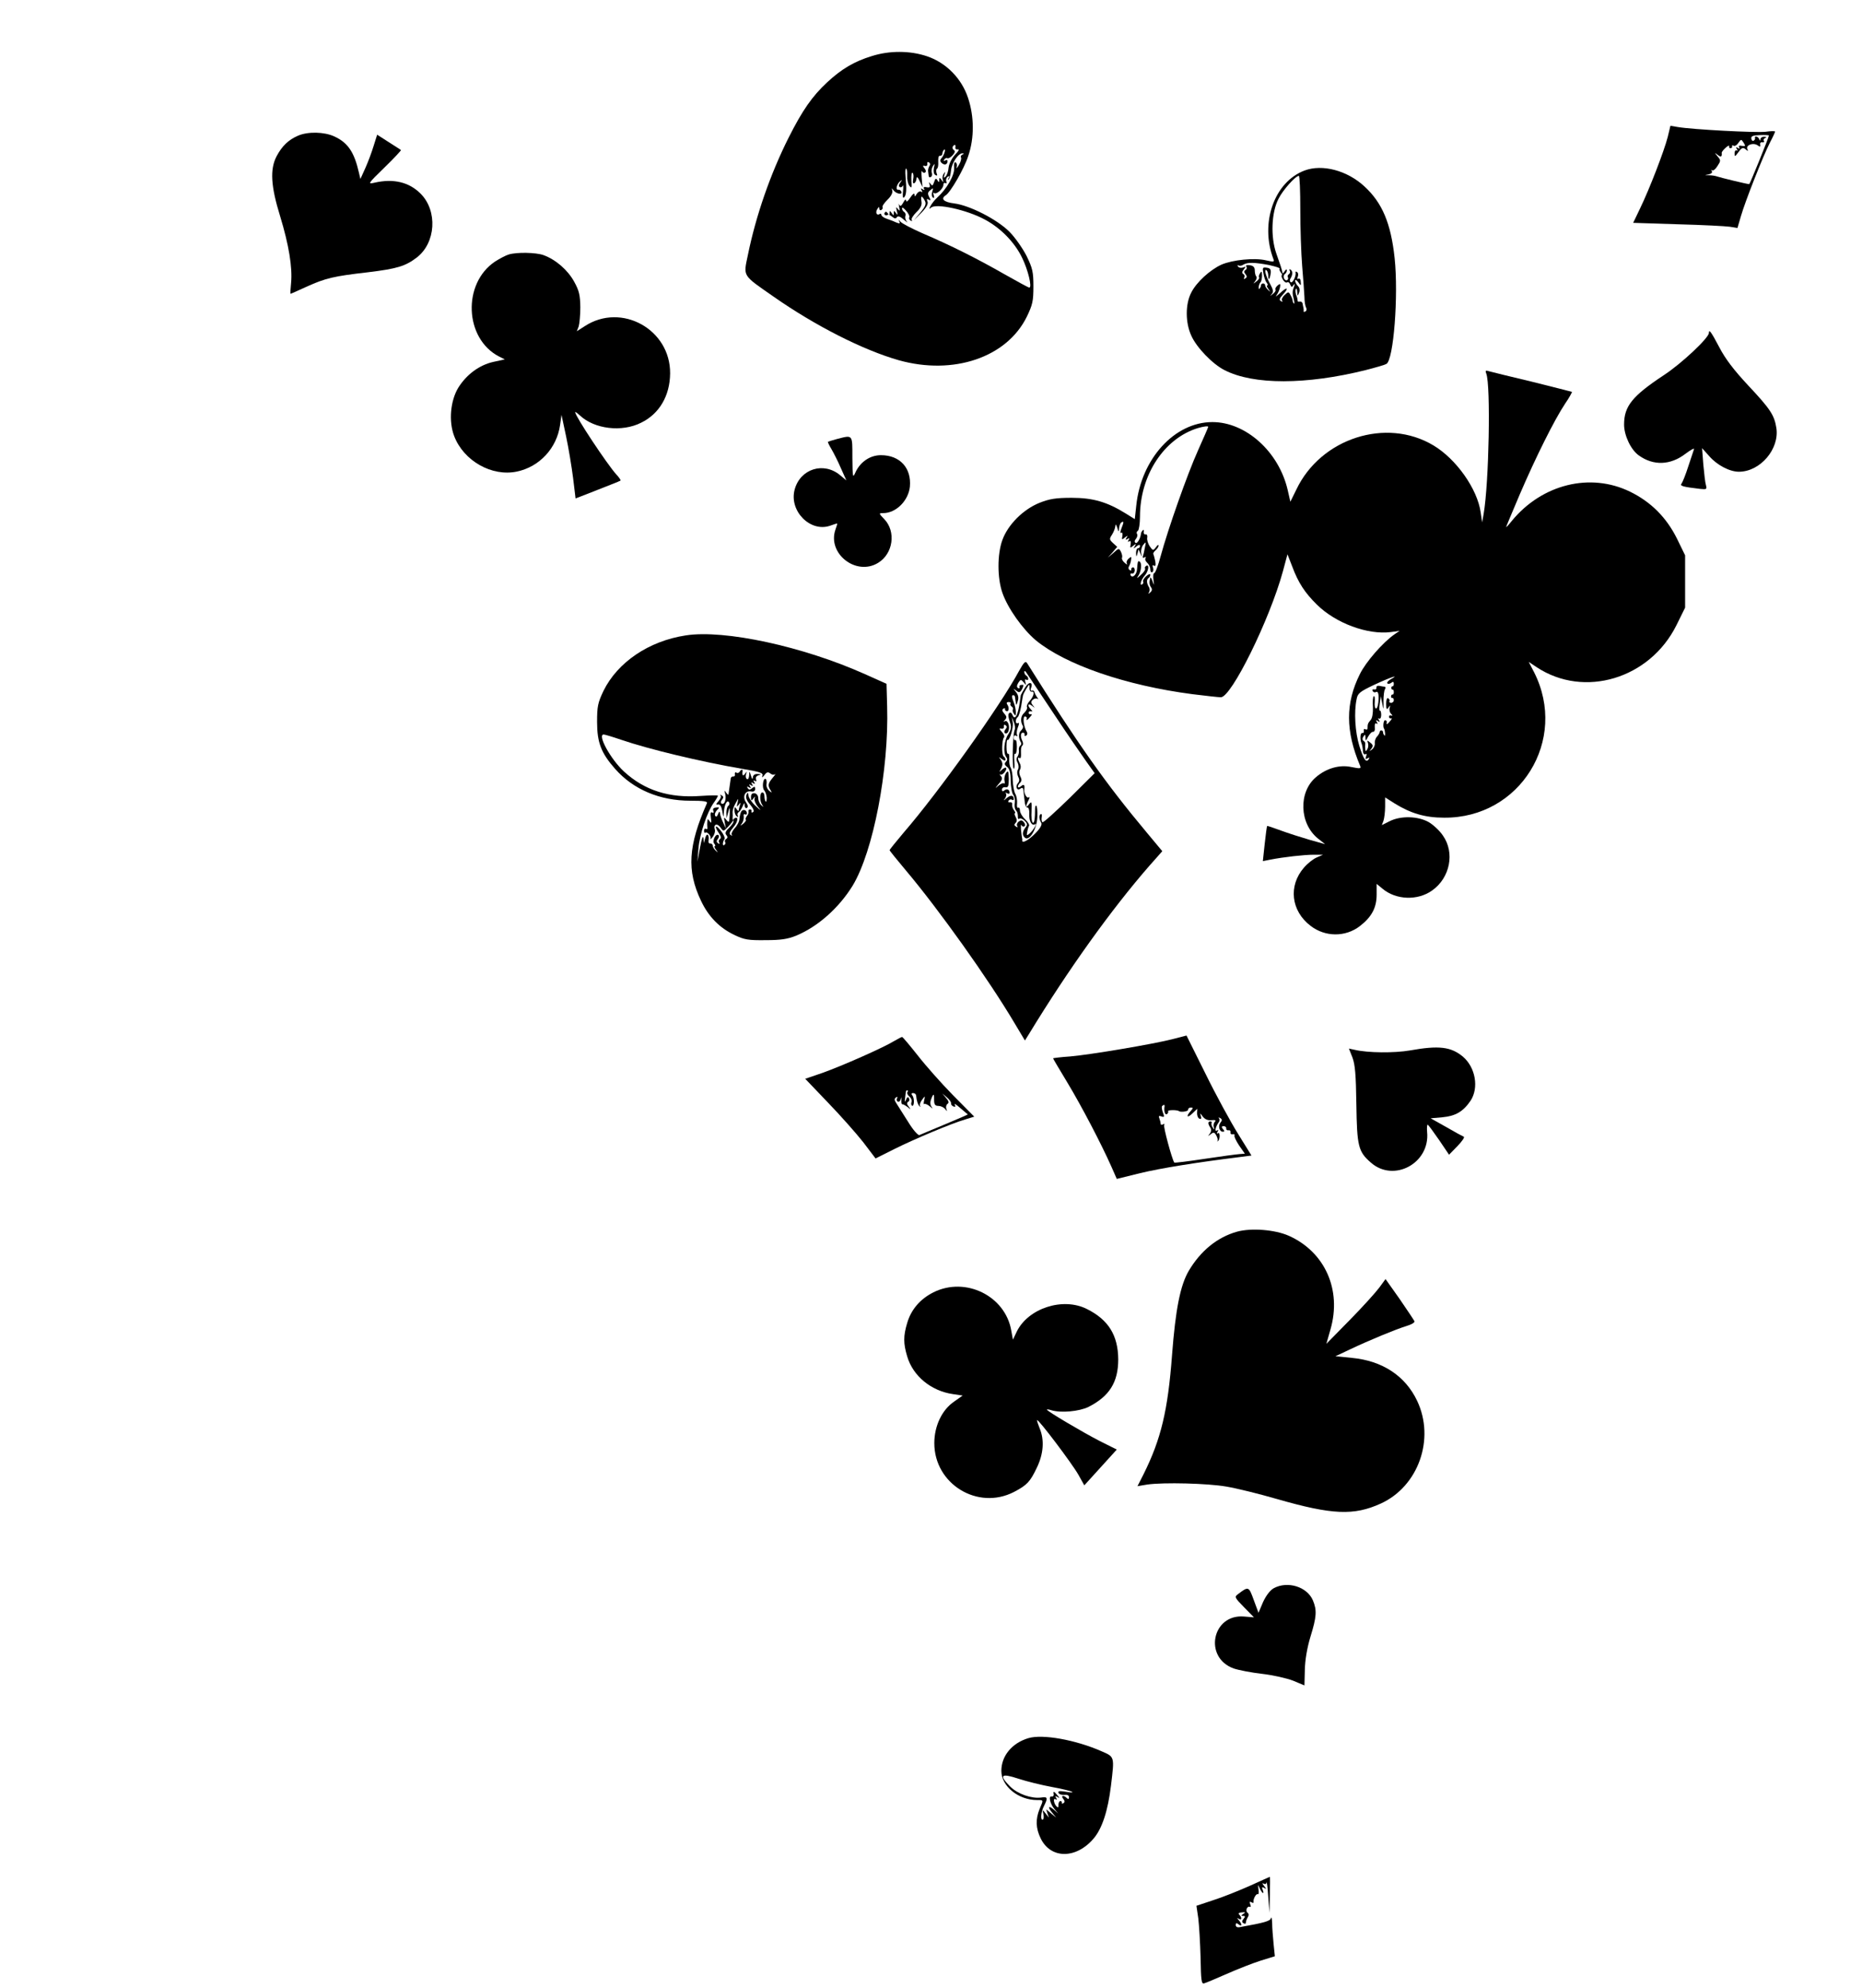 <?xml version="1.0" standalone="no"?>
<!DOCTYPE svg PUBLIC "-//W3C//DTD SVG 20010904//EN"
 "http://www.w3.org/TR/2001/REC-SVG-20010904/DTD/svg10.dtd">
<svg version="1.0" xmlns="http://www.w3.org/2000/svg"
 width="900pt" height="961pt" viewBox="0 0 900 961"
 preserveAspectRatio="xMidYMid meet">
<g transform="translate(0,961) scale(0.1,-0.1)"
fill="#000000" stroke="none">
<path d="M4214 9339 c-85 -26 -146 -62 -216 -127 -72 -67 -119 -134 -186 -267
-88 -175 -158 -376 -197 -567 -22 -106 -29 -95 123 -201 203 -142 434 -259
606 -308 264 -74 522 13 619 210 28 58 32 76 32 146 0 71 -4 88 -33 148 -19
37 -56 90 -83 117 -60 60 -193 128 -268 137 -49 6 -66 22 -40 39 23 14 89 128
109 190 30 88 29 191 -1 281 -31 94 -106 170 -198 201 -82 28 -183 28 -267 1z
m404 -441 c-2 -7 4 -12 12 -10 9 2 3 -9 -14 -26 -16 -18 -29 -44 -31 -62 -1
-17 -8 -37 -14 -43 -9 -9 -11 -7 -6 8 5 15 4 17 -3 6 -6 -8 -8 -21 -5 -30 4
-14 3 -14 -6 -1 -9 13 -11 13 -11 0 0 -12 -2 -13 -9 -1 -7 11 -10 9 -16 -9 -6
-18 -9 -20 -17 -9 -8 11 -9 10 -5 -3 4 -12 1 -16 -14 -13 -12 3 -17 0 -13 -7
5 -7 2 -8 -6 -3 -9 6 -11 4 -5 -5 5 -8 4 -11 -3 -6 -6 3 -15 -2 -21 -11 -8
-14 -10 -15 -11 -3 0 9 -9 2 -20 -15 -11 -17 -20 -24 -20 -15 -1 9 -6 6 -14
-9 -10 -18 -15 -20 -20 -10 -3 8 -3 3 0 -11 4 -20 3 -22 -6 -10 -9 12 -10 10
-5 -10 5 -19 4 -22 -4 -10 -10 13 -11 13 -11 0 0 -13 -1 -13 -10 0 -9 13 -10
13 -10 0 0 -12 -2 -12 -9 -1 -6 9 -11 10 -15 2 -6 -9 7 -16 17 -8 2 1 11 -4
20 -11 11 -9 17 -10 22 -2 5 8 16 4 34 -12 14 -12 21 -17 14 -9 -6 7 -9 19 -7
26 3 7 1 16 -5 20 -6 3 -11 12 -11 18 1 7 9 1 20 -12 11 -12 18 -27 15 -31 -3
-5 0 -12 6 -16 7 -4 9 -3 6 3 -4 5 7 22 23 38 20 19 27 34 24 51 -5 29 2 31
16 4 8 -15 4 -26 -21 -57 l-32 -38 37 37 c24 25 34 43 29 54 -5 12 -3 15 6 9
10 -6 11 -3 2 13 -8 16 -7 23 6 33 14 12 15 11 9 -8 -4 -12 -2 -24 3 -28 7 -4
8 1 4 12 -3 10 -2 15 2 10 11 -9 45 21 45 40 0 8 4 11 10 8 5 -3 7 0 4 8 -3 8
0 18 7 23 8 5 10 3 4 -7 -5 -8 -4 -11 0 -6 5 4 10 24 12 44 4 37 36 84 57 82
6 0 5 -3 -2 -6 -6 -2 -10 -9 -7 -14 3 -5 -1 -21 -10 -36 -9 -16 -14 -20 -11
-11 3 10 1 20 -5 23 -6 4 -9 -7 -7 -27 2 -35 -36 -102 -82 -143 -12 -11 -26
-29 -32 -40 -8 -15 -8 -17 2 -9 23 23 173 -10 260 -57 77 -41 144 -110 180
-184 29 -59 50 -145 35 -145 -4 0 -57 29 -119 64 -129 74 -262 141 -396 198
-52 23 -101 48 -108 57 -8 10 -11 11 -6 2 6 -11 3 -13 -12 -7 -10 5 -31 13
-46 18 -16 5 -28 14 -28 20 0 5 -4 7 -9 3 -14 -8 -21 9 -10 25 6 11 9 12 9 2
0 -7 5 -10 10 -7 6 4 8 10 6 14 -3 4 8 20 24 36 17 16 26 34 23 44 -4 13 -3
13 5 2 13 -18 45 -24 39 -8 -3 7 -9 11 -15 10 -14 -3 -9 25 8 40 12 10 12 9 2
-5 -8 -10 -9 -19 -3 -22 5 -3 12 0 14 6 3 7 4 -5 2 -26 -3 -26 -1 -36 5 -30
11 11 13 37 7 101 -2 23 -1 40 3 38 4 -3 6 -18 5 -35 -1 -16 3 -37 10 -47 11
-15 13 -12 10 24 -1 24 1 40 6 38 4 -3 6 -17 3 -31 -3 -16 -1 -23 6 -19 5 3
10 14 10 23 1 10 7 5 15 -13 l14 -30 -4 45 c-2 25 -1 39 2 32 2 -6 9 -9 14 -6
6 3 5 11 -2 20 -10 12 -10 15 2 12 8 -2 13 3 11 10 -1 8 2 11 8 7 7 -4 7 -12
2 -18 -4 -7 -7 -18 -6 -24 1 -7 2 -18 3 -24 0 -5 5 -8 11 -4 5 3 7 12 4 20 -3
7 -1 22 5 32 10 15 10 14 5 -8 -3 -17 -1 -30 7 -35 9 -5 11 -2 6 9 -3 9 -2 19
2 22 5 2 7 18 6 34 -1 18 2 29 8 28 6 -1 11 3 12 10 0 6 3 14 7 18 12 12 3
-22 -10 -38 -10 -11 -9 -17 1 -26 14 -11 27 -6 27 11 0 5 -5 6 -12 2 -7 -4 -8
-3 -4 5 4 6 11 9 15 6 5 -2 16 4 25 14 12 13 14 21 6 26 -5 3 -8 11 -5 16 9
13 15 11 13 -3z"/>
<path d="M8061 8948 c-17 -67 -88 -251 -133 -344 l-34 -71 216 -7 c118 -3 231
-9 252 -12 l36 -6 17 58 c20 70 106 288 140 355 14 26 25 51 25 53 0 3 -21 3
-47 -1 -47 -5 -353 11 -423 23 l-36 6 -13 -54z m489 7 c0 -9 -92 -235 -95
-235 -10 0 -142 32 -155 37 -8 3 -26 6 -40 6 -23 0 -23 0 -2 4 14 3 20 9 16
16 -4 7 -3 9 1 4 5 -4 17 5 26 20 17 26 17 28 1 47 -16 20 -16 20 1 7 15 -12
21 -9 19 10 -1 4 8 15 19 25 11 10 19 13 17 7 -2 -6 2 -10 7 -9 6 0 9 5 7 9
-1 5 2 6 7 3 5 -4 16 2 23 13 14 19 14 19 26 1 10 -16 9 -18 -9 -15 -12 3 -17
0 -13 -7 5 -7 2 -8 -6 -3 -9 6 -11 4 -5 -5 5 -8 4 -11 -1 -7 -5 3 -10 -3 -10
-14 0 -18 2 -17 19 6 16 22 22 24 35 13 10 -9 13 -9 9 -1 -13 21 28 37 51 19
9 -7 12 -5 10 5 -2 8 3 13 10 11 8 -1 11 2 8 7 -4 5 0 12 6 14 8 3 6 6 -4 6
-10 1 -18 -5 -19 -11 0 -10 -2 -10 -6 0 -5 13 -25 17 -20 5 1 -5 -2 -10 -7
-13 -5 -3 -10 2 -11 10 -2 12 8 16 41 17 24 1 44 0 44 -2z"/>
<path d="M1440 8954 c-46 -20 -77 -50 -103 -99 -33 -63 -28 -145 17 -290 42
-138 60 -247 53 -322 -3 -29 -4 -53 -3 -53 2 0 36 15 77 34 93 42 132 51 297
70 140 17 181 29 236 71 93 71 102 226 19 309 -56 56 -131 74 -223 53 -34 -8
-32 -5 48 73 46 45 82 83 80 85 -2 1 -28 19 -59 38 l-56 36 -17 -54 c-9 -30
-27 -78 -40 -107 l-24 -53 -7 30 c-23 101 -54 146 -120 176 -48 22 -127 24
-175 3z"/>
<path d="M6306 8786 c-147 -55 -217 -254 -151 -428 6 -14 2 -15 -37 -6 -55 13
-161 2 -214 -21 -55 -25 -121 -85 -146 -135 -29 -55 -29 -145 0 -208 25 -57
103 -138 161 -167 140 -72 395 -71 681 0 47 12 92 25 101 30 35 18 59 331 40
511 -18 169 -60 268 -146 347 -83 77 -203 109 -289 77z m-21 -188 c0 -90 4
-212 9 -273 5 -60 10 -128 11 -150 0 -22 4 -45 8 -52 4 -6 3 -15 -3 -18 -6 -4
-10 -3 -9 2 1 4 0 11 -1 16 -1 4 -3 13 -4 20 -1 6 -7 11 -14 9 -7 -1 -11 1
-10 5 0 5 -2 16 -6 25 -4 10 -6 23 -3 30 3 7 6 2 7 -12 1 -23 2 -23 9 -5 5 12
3 25 -6 33 -7 7 -13 19 -13 25 0 7 7 4 15 -7 13 -18 14 -18 12 2 0 11 -5 18
-11 15 -5 -4 -7 1 -3 10 3 9 2 19 -4 22 -5 4 -8 3 -7 -2 4 -16 -14 -53 -23
-47 -5 3 -6 11 -2 17 12 19 12 36 1 44 -6 3 -8 1 -4 -5 3 -6 2 -13 -4 -17 -6
-4 -8 -10 -5 -15 3 -5 1 -11 -4 -14 -5 -3 -11 1 -15 9 -3 8 -1 17 4 20 6 4 10
12 10 18 0 7 -4 6 -10 -3 -5 -8 -10 -13 -11 -10 -2 16 -11 41 -30 95 -28 80
-24 198 11 265 21 42 82 110 98 110 4 0 7 -73 7 -162z m-151 -269 c31 -7 54
-14 51 -17 -3 -3 0 -11 6 -19 6 -7 8 -13 5 -13 -4 0 -2 -9 4 -20 6 -11 15 -18
21 -15 5 4 12 -1 15 -10 6 -14 9 -14 16 -3 7 9 8 7 3 -7 -9 -23 -9 -31 -1 -64
3 -13 3 -21 0 -18 -3 3 -6 9 -6 14 0 4 -4 16 -10 26 -9 18 -11 18 -29 1 -10
-9 -16 -21 -12 -27 4 -6 1 -7 -6 -2 -9 5 -7 13 8 29 33 35 24 43 -11 10 -18
-16 -26 -21 -18 -11 8 11 15 28 17 39 3 17 1 19 -12 8 -8 -7 -13 -16 -10 -20
3 -4 -3 -14 -13 -21 -14 -11 -15 -11 -5 0 9 10 7 21 -6 45 -21 37 -33 78 -20
70 5 -3 9 -15 9 -26 0 -27 7 -20 12 11 2 18 -2 25 -19 27 -20 3 -22 1 -16 -29
3 -17 10 -38 16 -44 5 -7 6 -13 2 -13 -4 0 -1 -8 6 -17 11 -16 11 -16 -1 -5
-8 7 -15 17 -15 23 0 5 -4 9 -10 9 -5 0 -10 -4 -10 -9 0 -5 -3 -12 -7 -16 -3
-4 -5 0 -4 9 1 8 5 19 9 22 4 4 7 19 7 33 0 20 -3 22 -9 11 -6 -8 -8 -17 -5
-21 2 -4 -4 -13 -14 -20 -15 -12 -16 -12 -5 2 7 9 9 19 5 23 -4 4 -7 18 -7 29
0 15 -7 23 -24 25 -14 2 -21 0 -17 -6 4 -6 2 -14 -4 -17 -8 -5 -8 -11 0 -20 8
-10 8 -15 -1 -21 -7 -4 -9 -3 -5 4 3 6 2 14 -4 17 -8 5 -7 12 2 23 11 13 10
15 -4 9 -10 -3 -20 -1 -24 5 -4 6 -3 8 2 5 6 -3 16 -2 24 4 20 12 55 11 124
-2z"/>
<path d="M2459 8380 c-14 -4 -44 -20 -66 -34 -159 -106 -148 -373 19 -459 l28
-14 -55 -12 c-68 -15 -130 -61 -170 -125 -38 -63 -47 -162 -20 -233 46 -121
183 -198 304 -172 109 23 192 113 208 224 l7 50 22 -103 c12 -56 27 -147 34
-202 l12 -99 52 20 c99 39 161 63 165 66 3 2 -7 16 -21 31 -44 49 -198 281
-198 300 0 3 10 -4 23 -16 70 -66 203 -82 296 -35 88 43 139 130 140 238 2
213 -235 344 -412 229 l-39 -25 9 23 c4 13 8 55 8 93 -1 58 -5 79 -30 124 -31
56 -88 106 -148 128 -36 13 -129 15 -168 3z"/>
<path d="M8260 8001 c0 -24 -133 -149 -219 -205 -151 -100 -191 -149 -191
-238 0 -53 33 -122 71 -149 71 -51 153 -48 226 8 25 19 44 29 41 22 -3 -8 -15
-45 -28 -84 -12 -38 -27 -75 -32 -82 -10 -12 6 -16 90 -26 30 -3 33 -2 28 17
-4 12 -9 57 -13 101 l-6 79 34 -38 c38 -44 99 -76 144 -76 103 0 197 110 181
212 -10 62 -29 91 -136 205 -70 75 -111 129 -140 185 -39 74 -50 89 -50 69z"/>
<path d="M7184 7804 c22 -57 13 -530 -13 -679 l-7 -40 -7 48 c-16 114 -118
258 -228 324 -228 137 -545 35 -663 -213 l-29 -59 -13 57 c-43 185 -202 328
-364 328 -183 0 -345 -178 -368 -405 l-7 -64 -45 28 c-89 55 -157 75 -260 75
-76 0 -107 -5 -155 -24 -78 -31 -153 -105 -180 -180 -25 -68 -25 -183 0 -255
26 -75 98 -176 162 -230 144 -118 434 -218 756 -260 65 -8 127 -15 138 -15 51
0 236 375 300 609 l22 82 23 -59 c29 -78 61 -127 119 -184 91 -90 245 -147
357 -133 l43 6 -25 -17 c-56 -39 -138 -133 -167 -192 -70 -140 -70 -275 1
-443 6 -14 1 -15 -43 -6 -56 12 -120 -6 -170 -49 -86 -72 -81 -226 11 -298
l33 -26 -75 21 c-41 12 -104 32 -139 45 -35 13 -65 23 -66 22 -2 -2 -7 -40
-12 -86 l-9 -84 35 7 c66 13 166 24 211 24 l45 0 -30 -13 c-17 -7 -45 -29 -62
-49 -77 -88 -63 -210 32 -282 70 -54 168 -55 238 -1 57 44 81 89 81 152 l0 52
28 -23 c65 -55 170 -59 240 -9 87 61 111 183 52 266 -16 24 -48 53 -69 65 -52
29 -135 31 -188 4 l-38 -19 8 21 c4 12 8 43 8 68 l0 45 44 -28 c79 -49 148
-70 241 -70 367 -3 601 375 435 703 l-26 50 39 -26 c229 -151 546 -56 675 203
l42 85 0 127 0 126 -39 80 c-51 103 -126 178 -226 227 -193 95 -427 37 -573
-141 -15 -19 -27 -32 -27 -29 0 2 30 73 66 158 76 177 167 360 219 438 20 29
34 55 33 57 -2 1 -89 23 -193 49 -105 25 -199 48 -209 51 -15 5 -18 3 -12 -12z
m-1344 -257 c0 -2 -22 -53 -49 -113 -53 -118 -145 -380 -181 -512 -12 -45 -26
-82 -31 -82 -5 0 -6 -15 -4 -32 4 -29 4 -30 -4 -8 -5 14 -10 22 -11 18 -6 -21
-5 -34 3 -46 7 -9 6 -17 -3 -25 -10 -9 -11 -9 -6 1 4 6 4 18 -1 25 -11 18 -12
36 -2 43 5 3 9 10 9 16 0 6 -9 3 -20 -7 -11 -10 -17 -21 -15 -26 3 -4 1 -10
-4 -13 -15 -10 -6 22 12 42 18 20 24 57 7 47 -6 -4 -8 -10 -5 -14 2 -5 -8 -19
-23 -32 -15 -14 -20 -16 -12 -5 16 21 21 64 8 72 -8 5 -9 1 -12 -36 -1 -26
-21 -46 -31 -31 -3 7 -1 10 6 9 7 -2 13 5 14 15 0 9 -4 16 -10 15 -5 -2 -9 -7
-7 -11 1 -5 -2 -6 -8 -2 -6 3 -7 12 -3 18 4 7 9 20 10 31 3 16 1 17 -12 6 -8
-7 -12 -17 -8 -24 4 -6 -1 -5 -10 3 -10 8 -16 19 -14 25 3 6 0 19 -5 29 -9 18
-11 18 -36 -5 l-27 -23 23 26 22 26 -20 18 c-18 17 -19 20 -5 41 8 13 15 31
16 41 1 12 3 10 9 -7 7 -23 8 -23 9 -3 1 12 6 25 11 28 13 8 13 3 0 -30 -6
-16 -6 -24 0 -20 5 3 7 -4 5 -16 -4 -18 -2 -19 12 -7 14 11 16 11 8 -1 -6 -10
-4 -12 5 -6 9 6 11 4 5 -5 -5 -8 -4 -11 3 -6 7 4 9 -1 7 -15 -4 -18 -2 -19 12
-7 14 11 16 11 8 -2 -8 -13 -7 -13 8 -1 11 9 17 10 17 2 0 -6 -4 -11 -10 -11
-5 0 -9 -10 -9 -22 1 -21 2 -21 7 -3 l5 20 9 -20 c8 -19 8 -19 4 2 -2 12 2 30
10 40 13 16 14 15 8 -12 -3 -16 -7 -36 -10 -43 -2 -8 1 -10 8 -6 6 4 8 3 5 -3
-4 -6 0 -16 8 -23 8 -7 15 -21 15 -32 0 -10 4 -17 10 -13 5 3 6 13 3 22 -4 10
-2 14 5 9 7 -4 9 2 6 21 -3 14 -7 30 -9 34 -3 4 2 12 10 19 8 7 15 17 15 23 0
6 -6 3 -13 -8 -13 -17 -15 -17 -30 5 -8 12 -14 31 -12 41 2 10 -1 18 -8 16 -7
-1 -10 5 -9 13 2 8 0 11 -5 7 -4 -5 -8 -12 -8 -15 -2 -23 -18 -51 -26 -46 -6
4 -6 11 1 19 7 8 9 19 6 24 -4 5 -2 12 4 16 5 3 10 34 10 68 0 200 116 378
280 428 27 8 50 11 50 6z m882 -1220 c-12 -7 -20 -16 -16 -20 4 -4 12 -2 19 3
8 7 12 5 12 -5 0 -7 -3 -13 -6 -12 -3 1 -6 -2 -6 -8 0 -5 3 -9 6 -8 3 1 6 -4
6 -12 0 -8 -3 -13 -6 -12 -3 1 -7 -2 -7 -8 -1 -5 1 -9 5 -8 4 1 8 -4 8 -11 0
-7 -6 -13 -13 -13 -7 0 -11 4 -8 8 2 4 0 10 -6 14 -6 4 -10 -7 -10 -27 0 -26
3 -30 11 -18 9 13 10 13 6 -1 -3 -9 0 -22 6 -28 9 -9 9 -12 1 -9 -7 2 -11 -1
-10 -7 0 -5 5 -9 10 -7 5 2 4 -4 -4 -12 -14 -18 -21 -21 -17 -7 1 5 -2 9 -8
10 -8 1 -12 -32 -5 -41 5 -8 7 -39 2 -33 -4 4 -7 11 -7 16 0 11 -15 12 -16 2
0 -5 -6 -15 -13 -23 -8 -8 -12 -23 -11 -32 2 -9 -4 -23 -13 -30 -15 -11 -15
-11 -4 3 10 13 9 19 -5 30 -15 12 -16 12 -11 -2 3 -9 2 -22 -3 -30 -7 -12 -9
-12 -10 1 -1 8 -1 19 0 24 1 5 -2 12 -8 15 -6 4 -7 12 -1 21 8 12 10 11 10 -5
0 -18 2 -17 13 5 8 14 18 24 24 23 6 -1 10 9 8 22 -1 15 2 22 8 18 6 -4 7 -1
2 7 -6 9 -4 11 5 5 9 -6 11 -4 5 5 -5 8 -4 11 1 7 6 -3 10 5 10 18 0 13 -3 22
-6 20 -3 -2 -4 13 -1 33 l5 37 7 -35 c6 -33 7 -33 6 11 0 25 3 51 7 57 4 7 4
12 -1 13 -4 0 -16 2 -25 4 -10 2 -16 -2 -15 -8 1 -7 -4 -11 -11 -9 -8 1 -11
-2 -7 -8 3 -6 10 -8 15 -5 12 7 16 -12 12 -51 -5 -41 -21 -36 -17 6 1 16 -1
28 -5 25 -4 -2 -6 -26 -4 -52 1 -30 -3 -54 -11 -63 -13 -15 -15 -19 -15 -41 0
-5 -5 -7 -10 -4 -6 4 -9 1 -8 -7 2 -7 -2 -12 -8 -11 -9 2 -11 -28 -4 -47 4 -9
7 -25 8 -43 1 -10 6 -15 12 -12 6 4 7 -1 3 -11 -5 -13 -3 -15 7 -9 9 5 11 4 6
-4 -13 -20 -25 -2 -46 65 -20 66 -26 162 -13 224 5 29 15 37 87 71 77 36 126
52 78 26z"/>
<path d="M4045 7488 c-22 -6 -41 -12 -43 -13 -2 -1 6 -18 17 -36 11 -19 32
-60 46 -93 l26 -58 -30 25 c-80 67 -193 31 -220 -69 -28 -103 75 -208 171
-175 17 6 32 11 34 11 2 0 -2 -14 -8 -30 -40 -116 101 -226 207 -160 72 44 87
151 29 211 -27 28 -27 29 -5 29 62 0 122 60 129 128 8 90 -48 152 -140 152
-53 0 -101 -33 -124 -85 -12 -27 -13 -22 -14 73 0 114 3 110 -75 90z"/>
<path d="M3315 6539 c-179 -27 -330 -130 -398 -268 -28 -59 -31 -76 -31 -151
0 -99 20 -150 87 -226 88 -100 216 -154 364 -154 64 0 84 -3 80 -12 -91 -206
-98 -325 -29 -471 36 -77 90 -132 162 -166 48 -23 67 -26 150 -25 74 0 107 5
149 22 105 44 206 134 272 241 100 165 176 561 167 866 l-3 110 -105 47 c-299
134 -679 216 -865 187z m-314 -504 c134 -46 384 -106 587 -141 85 -14 102 -20
97 -33 -3 -11 -1 -10 10 3 11 15 17 16 28 8 8 -7 18 -8 23 -4 5 4 0 -4 -12
-18 -22 -27 -24 -37 -9 -60 7 -13 6 -13 -7 -2 -9 7 -15 22 -13 32 2 11 0 22
-4 25 -13 7 -19 -43 -7 -55 5 -5 11 -22 12 -35 0 -14 -2 -23 -5 -19 -3 3 -6
14 -6 25 0 10 -4 19 -10 19 -13 0 -14 -41 -1 -60 8 -13 8 -13 -4 -2 -8 7 -15
22 -15 34 0 12 -7 22 -17 24 -13 1 -18 -4 -18 -19 0 -18 2 -19 11 -7 9 13 10
13 6 0 -2 -8 5 -26 17 -40 17 -20 15 -20 -11 4 -18 16 -33 38 -35 50 -3 18 -4
19 -10 4 -5 -12 1 -28 18 -47 15 -18 21 -32 14 -36 -6 -4 -9 -2 -8 3 2 6 -1
10 -7 10 -5 0 -9 -5 -7 -10 1 -6 -2 -16 -8 -22 -5 -7 -8 -15 -5 -18 3 -3 -3
-11 -12 -19 -16 -12 -17 -12 -7 1 6 8 10 23 9 33 -2 9 1 15 6 11 5 -3 9 -1 9
5 0 16 -18 22 -27 9 -4 -7 -8 -23 -9 -36 0 -12 -11 -33 -23 -45 -11 -13 -18
-27 -14 -32 5 -4 2 -5 -5 -1 -9 6 -6 15 13 38 23 27 26 56 4 42 -5 -3 -7 -9
-4 -13 2 -5 -7 -18 -20 -31 -18 -17 -22 -27 -14 -36 7 -8 7 -14 -1 -19 -6 -3
-8 -10 -5 -15 3 -5 1 -11 -4 -14 -10 -7 -9 13 1 29 3 6 -5 24 -18 40 -26 33
-33 23 -9 -12 10 -14 12 -24 5 -28 -6 -4 -7 -11 -4 -17 4 -7 2 -8 -5 -4 -8 6
-9 12 -2 20 6 7 8 16 4 19 -12 12 -32 -27 -21 -40 6 -7 7 -13 3 -13 -4 0 -1
-8 6 -17 11 -16 11 -16 -1 -5 -8 7 -15 18 -15 25 -1 7 -6 11 -12 10 -6 -1 -10
5 -8 15 4 29 -9 39 -16 12 l-7 -25 -2 25 c-2 14 -9 -6 -16 -45 l-13 -70 5 64
c6 69 41 175 74 221 11 15 20 31 20 34 0 3 -38 2 -84 -1 -152 -11 -271 27
-370 118 -65 60 -130 179 -98 179 5 0 42 -11 83 -25z"/>
<path d="M3575 5880 c-4 -6 -11 -8 -16 -4 -5 3 -8 0 -7 -8 2 -7 -2 -12 -8 -11
-6 1 -11 -3 -12 -10 -4 -29 -10 -72 -11 -77 -1 -3 -6 2 -12 10 -8 12 -9 11 -4
-6 7 -26 -3 -56 -17 -48 -5 3 -5 11 2 19 8 10 8 15 -2 21 -7 4 -10 3 -5 -1 4
-5 -1 -17 -10 -27 -13 -15 -14 -19 -3 -16 10 2 17 -9 21 -32 6 -34 6 -34 8 -5
2 36 16 62 25 47 3 -6 2 -13 -4 -17 -5 -3 -9 -18 -9 -33 l1 -27 8 30 c7 27 8
26 7 -13 -2 -38 -3 -40 -16 -25 -12 16 -13 15 -8 -12 l6 -30 -14 30 c-8 17
-15 37 -15 45 -1 10 -4 9 -9 -4 -5 -13 -10 -16 -14 -9 -4 6 0 18 8 27 14 13
13 15 -4 13 -12 -1 -17 -6 -13 -16 3 -9 1 -12 -5 -8 -8 5 -10 -4 -7 -25 4 -25
2 -29 -5 -18 -10 13 -11 13 -12 0 -1 -8 -1 -21 0 -29 2 -7 -2 -11 -7 -7 -5 3
-9 -1 -9 -9 0 -8 3 -13 5 -10 9 9 32 -17 26 -29 -3 -6 2 -2 10 8 9 11 14 28
11 37 -8 26 12 32 28 9 14 -20 14 -19 38 6 13 14 23 27 22 30 -2 2 -2 7 -2 12
1 4 1 15 0 24 -1 9 5 30 14 45 15 27 15 27 10 3 -5 -20 -4 -22 5 -10 10 13 11
12 6 -3 -3 -10 -6 -22 -6 -25 0 -4 -5 0 -10 8 -8 12 -10 11 -10 -7 0 -12 5
-25 12 -29 6 -4 8 -3 4 4 -3 6 -1 14 5 17 6 4 14 17 19 29 7 17 9 18 9 3 1
-10 6 -15 11 -12 7 4 5 14 -4 27 -19 27 -5 58 24 53 13 -3 20 2 20 12 0 12 -3
13 -14 4 -11 -9 -16 -9 -22 0 -5 8 -3 9 6 4 9 -6 11 -4 5 5 -6 9 -4 11 5 5 9
-6 11 -4 5 5 -6 9 -4 11 5 5 9 -6 11 -4 5 5 -5 9 -4 11 3 6 8 -4 10 -2 6 8 -3
8 2 16 13 19 14 4 14 5 -4 6 -15 1 -23 -5 -24 -16 -1 -12 -4 -10 -9 7 -8 25
-8 25 -9 2 -1 -13 -5 -21 -11 -17 -5 3 -7 13 -4 23 5 14 4 15 -5 2 -10 -13
-15 -8 -12 13 2 10 -7 9 -14 -3z"/>
<path d="M4926 6368 c-92 -171 -390 -588 -558 -782 -37 -44 -68 -82 -68 -85 0
-3 35 -46 77 -96 161 -191 400 -526 528 -742 l49 -82 20 32 c190 312 398 602
582 813 l62 70 -75 90 c-200 239 -329 422 -578 818 -8 13 -15 7 -39 -36z m167
-207 c64 -97 136 -201 158 -232 l40 -56 -122 -121 c-68 -66 -126 -119 -130
-116 -4 2 -6 13 -4 24 2 12 0 18 -5 15 -9 -6 -8 -24 3 -42 5 -8 -5 -27 -28
-50 -32 -33 -66 -52 -64 -35 1 4 0 9 -1 12 -1 3 -3 21 -5 40 -1 19 -1 29 2 22
3 -6 9 -9 14 -6 6 3 5 11 -2 20 -9 11 -15 11 -25 3 -8 -6 -11 -16 -7 -22 4 -6
1 -7 -6 -2 -9 5 -10 10 -2 18 7 7 7 16 0 29 -5 10 -7 18 -3 18 3 0 1 6 -5 14
-6 8 -10 20 -9 27 2 8 -3 13 -10 11 -8 -1 -11 2 -7 8 3 6 11 8 16 5 5 -4 9 -2
9 3 0 19 -14 21 -34 5 -15 -14 -18 -14 -8 -2 6 9 8 20 4 24 -4 5 -1 5 6 1 6
-4 12 -3 12 2 0 16 -13 22 -25 12 -8 -7 -12 -5 -12 4 0 8 8 13 17 11 13 -2 16
5 16 41 -1 37 -3 42 -13 28 -6 -8 -10 -25 -8 -36 3 -11 2 -18 -2 -14 -4 3 -16
-2 -27 -11 -18 -16 -18 -15 1 8 18 20 20 28 10 39 -6 7 -7 10 -2 7 6 -3 16 3
23 14 14 21 3 26 -17 7 -11 -11 -12 -10 -5 2 12 21 12 33 0 50 -10 13 -9 13 7
1 10 -8 17 -9 17 -3 0 6 -4 13 -9 16 -10 7 -9 82 2 92 4 4 -1 16 -10 26 -14
15 -14 19 -3 16 8 -2 14 3 12 10 -1 8 2 11 8 7 8 -5 8 -11 0 -20 -7 -8 -7 -16
-2 -19 6 -3 13 1 16 10 9 23 -3 56 -17 48 -8 -5 -8 -3 0 6 10 11 10 17 -3 31
-10 12 -12 19 -4 24 6 3 9 3 8 -2 -2 -4 2 -9 7 -10 12 -4 14 18 3 33 -4 6 -2
11 7 11 8 0 12 -4 9 -8 -2 -4 0 -10 6 -14 6 -4 8 -10 6 -14 -3 -4 -1 -13 5
-21 7 -12 9 -10 9 7 0 12 -4 32 -9 45 -12 31 -12 38 -3 38 4 0 8 -4 8 -10 1
-5 3 -18 4 -27 1 -13 4 -11 9 7 6 17 3 31 -8 45 -15 18 -15 19 1 7 14 -11 18
-10 28 7 6 12 8 21 5 21 -15 0 -20 -3 -17 -12 1 -5 -2 -7 -8 -3 -6 4 -6 12 2
25 11 17 13 17 26 2 13 -16 13 -16 8 1 -3 11 -2 16 4 12 6 -3 10 -2 10 4 0 5
-4 13 -10 16 -5 3 -10 12 -9 18 0 7 6 4 12 -7 7 -10 65 -98 130 -195z"/>
<path d="M4955 6287 c-11 -17 -20 -34 -21 -37 0 -3 -4 -26 -8 -53 -9 -50 -22
-68 -32 -43 -3 9 -10 14 -14 11 -9 -6 -8 -17 4 -53 5 -16 2 -31 -10 -50 -21
-30 -26 -90 -11 -110 7 -9 7 -16 -1 -24 -8 -8 -7 -15 5 -24 12 -8 18 -28 18
-67 1 -30 6 -62 13 -69 6 -8 9 -25 7 -38 -2 -13 -1 -28 4 -34 9 -11 11 -17 11
-38 0 -6 3 -8 7 -5 3 4 15 0 25 -9 14 -14 15 -20 6 -32 -17 -20 -18 -39 -4
-51 22 -18 58 43 60 101 1 27 -1 51 -5 54 -3 2 -6 -4 -6 -14 0 -50 -4 -73 -11
-68 -5 3 -8 28 -6 56 2 45 0 49 -12 33 -16 -22 -18 -10 -3 19 7 13 7 18 1 14
-10 -6 -24 22 -21 40 3 21 -2 26 -16 14 -17 -14 -21 0 -4 17 8 8 8 17 1 30 -6
11 -7 25 -2 33 5 8 5 21 -1 31 -11 22 -12 32 0 25 5 -3 7 8 6 24 -1 17 1 33 6
36 5 3 5 13 1 22 -11 22 -9 42 3 41 6 -1 9 -5 7 -11 -1 -5 2 -7 8 -3 6 3 7 12
3 18 -16 25 -21 77 -8 74 6 -1 9 -5 8 -9 -5 -13 4 -9 17 8 8 8 9 14 3 12 -6
-2 -11 2 -11 7 0 6 5 9 12 7 7 -2 7 1 -1 9 -19 20 -15 33 5 18 15 -12 16 -12
4 2 -10 13 -10 18 1 28 8 6 18 7 23 3 4 -4 3 0 -3 8 -6 8 -12 20 -13 25 -1 6
-7 9 -12 7 -6 -2 -8 3 -5 11 12 32 -10 35 -28 4z m21 -4 c0 -10 4 -17 11 -16
16 3 10 -23 -11 -46 -10 -11 -15 -24 -12 -29 3 -5 -3 -17 -13 -27 -18 -15 -20
-42 -7 -64 3 -5 -1 -14 -8 -21 -14 -11 -14 -39 -1 -59 3 -5 1 -12 -4 -15 -5
-4 -8 -14 -6 -24 1 -9 -2 -22 -7 -29 -6 -7 -6 -19 1 -30 5 -11 6 -25 1 -33 -5
-8 -4 -22 1 -33 7 -13 7 -23 -1 -32 -15 -18 -3 -40 13 -26 9 6 13 3 14 -12 1
-12 4 -35 6 -52 1 -16 8 -29 13 -28 6 1 10 -12 9 -30 -2 -35 12 -60 27 -51 15
9 -8 -30 -26 -45 -13 -11 -15 -10 -11 8 2 12 6 25 9 30 3 4 -6 19 -19 31 -14
13 -25 32 -25 42 0 11 -4 17 -9 14 -4 -3 -7 7 -5 21 1 15 -2 36 -9 47 -6 12
-11 41 -12 66 0 25 -5 52 -10 60 -5 8 -8 27 -7 43 1 16 -1 26 -5 24 -5 -3 -8
12 -8 33 0 21 2 36 4 34 10 -9 31 60 26 85 l-5 26 10 -24 c6 -14 8 -32 4 -40
-9 -22 -13 -181 -4 -186 4 -2 5 14 3 36 -2 23 -1 39 4 36 4 -3 8 12 8 33 0 21
-3 36 -7 33 -5 -2 -8 3 -8 12 0 10 5 13 12 9 6 -4 8 -3 4 4 -3 6 -2 22 4 37 7
17 7 24 0 20 -6 -3 -10 1 -10 9 0 8 4 17 9 20 5 3 12 27 17 53 4 27 8 50 9 53
2 9 26 50 29 50 2 0 3 -8 2 -17z"/>
<path d="M5665 4587 c-95 -24 -391 -74 -492 -83 -46 -3 -83 -8 -83 -9 0 -2 31
-54 69 -117 67 -111 163 -294 214 -409 l25 -57 113 28 c100 24 274 52 476 77
l62 8 -65 105 c-36 58 -107 188 -157 290 l-92 185 -70 -18z m-36 -324 c-4 -23
2 -43 11 -38 6 4 8 10 6 14 -4 7 44 7 52 1 8 -7 47 -2 45 7 -1 5 5 10 13 10
12 0 12 -3 -1 -17 -24 -27 -17 -36 9 -11 l23 22 -1 -22 c0 -12 5 -24 12 -26 8
-3 10 1 6 14 -5 15 -3 14 9 -3 11 -14 25 -20 43 -18 18 2 23 -1 16 -8 -6 -6
-8 -18 -5 -27 4 -13 3 -14 -5 -1 -6 8 -8 18 -6 22 3 4 0 8 -5 8 -13 0 -14 -10
-1 -30 6 -9 5 -20 -3 -30 -10 -13 -10 -13 5 -2 14 11 18 10 27 -6 6 -11 8 -22
6 -26 -3 -3 -2 -4 2 -1 11 8 11 45 0 38 -6 -4 -7 -1 -2 7 5 9 4 11 -3 6 -13
-8 -6 20 9 40 5 6 5 15 1 19 -4 5 -1 5 6 1 10 -6 10 -11 1 -22 -13 -16 -5 -44
12 -44 8 0 9 4 0 13 -8 10 -7 14 4 14 7 0 13 -5 12 -11 -1 -6 4 -10 11 -9 6 2
11 -3 10 -10 -2 -6 3 -11 10 -9 8 1 11 -1 9 -5 -3 -5 7 -26 22 -49 l28 -40
-26 -2 c-14 -1 -90 -11 -169 -23 -79 -12 -144 -20 -146 -18 -11 15 -54 174
-49 182 3 6 1 7 -5 3 -7 -4 -12 -3 -12 3 0 5 -3 17 -6 25 -5 12 -2 15 10 10
14 -5 15 -2 7 19 -5 14 -7 28 -4 31 8 8 13 8 12 -1z"/>
<path d="M4321 4578 c-48 -30 -251 -120 -347 -154 l-82 -28 109 -114 c61 -63
137 -149 171 -192 l60 -79 90 45 c98 49 279 125 345 144 l42 13 -103 104 c-56
57 -133 144 -171 193 -39 49 -72 89 -75 88 -3 0 -20 -9 -39 -20z m65 -247 c-3
-5 1 -14 10 -21 8 -7 13 -19 10 -26 -3 -7 -2 -15 2 -18 11 -7 13 36 2 49 -6 8
-5 12 3 12 8 0 14 -5 15 -11 2 -26 9 -46 17 -53 4 -4 6 -3 2 2 -3 6 2 19 10
30 15 20 15 19 10 -3 -3 -13 -3 -21 0 -18 4 3 16 -2 27 -11 13 -12 17 -12 9
-3 -7 9 -8 23 -2 38 11 29 15 28 14 -5 0 -21 5 -28 20 -28 11 0 26 -6 33 -15
11 -13 11 -13 6 1 -3 10 0 20 6 24 8 5 6 13 -7 28 l-18 22 22 -19 c12 -10 21
-23 20 -28 -1 -6 4 -13 12 -16 9 -3 11 0 6 9 -5 8 7 1 26 -16 19 -16 35 -30
37 -31 1 -1 -48 -22 -110 -48 -62 -26 -118 -49 -124 -52 -6 -3 -31 25 -54 63
-24 37 -49 78 -57 90 -11 16 -11 23 -2 29 7 4 9 3 5 -4 -3 -6 -2 -13 3 -16 5
-4 12 2 15 11 3 13 4 11 3 -4 -1 -12 1 -21 4 -20 3 1 14 -5 25 -13 17 -14 18
-14 6 2 -9 11 -10 18 -2 23 6 3 7 11 3 18 -4 7 -9 4 -14 -9 -6 -14 -7 -11 -4
11 4 36 4 35 11 35 3 0 3 -4 0 -9z"/>
<path d="M6815 4533 c-76 -13 -203 -12 -267 3 l-28 6 17 -43 c13 -35 17 -83
19 -226 3 -203 9 -229 70 -282 111 -98 287 -3 272 148 -2 21 0 37 3 35 4 -2
28 -35 55 -74 l48 -71 41 42 c22 23 36 43 30 45 -5 2 -44 23 -85 47 l-75 42
57 5 c63 6 100 27 136 80 41 62 24 161 -37 213 -58 48 -116 55 -256 30z"/>
<path d="M5979 3657 c-96 -27 -176 -93 -233 -189 -41 -70 -64 -185 -81 -408
-20 -267 -53 -405 -137 -574 l-30 -59 48 8 c79 11 290 6 382 -10 48 -8 158
-35 244 -60 268 -77 372 -81 502 -22 182 83 263 312 176 496 -57 121 -168 194
-315 208 l-80 8 70 33 c95 45 221 97 273 113 24 7 41 17 39 23 -3 6 -35 54
-72 108 l-68 96 -30 -41 c-17 -23 -81 -94 -143 -157 l-113 -115 20 70 c55 191
-27 374 -201 452 -67 30 -182 39 -251 20z"/>
<path d="M4512 3364 c-64 -32 -108 -83 -127 -148 -19 -63 -19 -99 0 -162 28
-95 116 -167 221 -182 l47 -7 -41 -29 c-59 -40 -96 -118 -96 -201 0 -198 210
-326 385 -236 63 33 78 49 110 116 33 68 38 135 14 192 -8 20 -14 38 -12 39 6
6 169 -210 199 -263 l29 -52 79 87 78 86 -82 41 c-82 42 -256 145 -256 152 0
2 10 1 22 -3 46 -14 134 -6 179 16 101 51 144 119 144 230 -1 116 -47 191
-151 243 -116 59 -285 4 -340 -110 l-18 -38 -8 44 c-29 168 -221 262 -376 185z"/>
<path d="M6157 1934 c-18 -10 -37 -35 -52 -67 l-22 -52 -23 62 c-24 66 -25 67
-75 29 -19 -14 -19 -16 28 -64 l48 -49 -48 4 c-154 13 -197 -198 -50 -251 23
-8 85 -20 137 -26 52 -6 119 -21 150 -33 l55 -23 2 76 c1 47 11 106 27 159 30
97 32 128 12 176 -28 66 -122 95 -189 59z"/>
<path d="M4970 1209 c-79 -24 -130 -86 -130 -158 0 -74 82 -141 173 -141 32 0
31 2 12 -43 -20 -49 -19 -93 5 -142 48 -100 171 -101 256 -1 41 48 69 133 84
256 17 142 18 138 -46 166 -125 55 -285 84 -354 63z m115 -236 c50 -9 94 -20
98 -24 5 -3 -9 -3 -31 1 -30 5 -39 4 -36 -5 3 -7 15 -11 28 -10 14 2 23 -2 23
-11 0 -10 -4 -11 -11 -4 -15 15 -30 12 -17 -4 8 -10 9 -16 1 -21 -6 -4 -9 -3
-8 2 2 4 -1 8 -7 8 -5 0 -9 -8 -9 -18 1 -13 -2 -15 -9 -8 -14 14 -18 43 -5 35
7 -5 8 -2 3 6 -6 9 -4 11 6 5 12 -8 12 -6 0 8 -16 20 -22 22 -18 5 1 -7 -3
-12 -10 -11 -16 4 -8 -35 14 -61 l18 -21 -22 19 c-27 23 -30 11 -5 -18 l17
-21 -24 20 -24 20 6 -20 7 -20 -16 20 c-16 20 -16 20 -11 -2 3 -13 2 -25 -2
-27 -13 -8 -10 37 5 65 20 40 18 46 -14 41 -46 -6 -113 17 -149 53 -56 56 -45
66 40 38 39 -13 113 -31 162 -40z"/>
<path d="M6040 495 c-52 -23 -131 -55 -176 -69 l-81 -27 9 -61 c4 -33 9 -118
11 -189 2 -110 4 -129 17 -125 8 2 58 23 110 46 52 23 126 52 164 64 l68 21
-6 59 c-3 32 -7 77 -7 100 -1 23 -3 34 -6 25 -3 -14 -32 -22 -149 -43 -13 -3
-21 1 -21 10 0 10 4 11 14 3 17 -14 17 2 1 20 -10 11 -10 13 0 7 14 -9 16 6 2
20 -6 6 -2 10 12 11 18 2 20 0 8 -7 -12 -8 -12 -10 -1 -10 10 0 11 -3 2 -14
-8 -10 -9 -16 -1 -21 5 -3 11 -4 11 -1 1 3 2 9 3 14 1 4 5 12 9 19 4 6 3 14
-2 18 -6 3 -8 12 -5 20 4 8 10 12 15 9 5 -3 6 3 2 12 -4 12 -3 15 6 10 6 -4
11 -4 10 1 -3 14 13 43 21 38 4 -2 5 8 3 23 -3 25 -3 26 6 5 12 -26 24 -31 14
-6 -5 12 -3 14 8 8 11 -7 11 -5 -1 10 -9 11 -10 16 -2 11 7 -4 13 -2 14 6 1 7
5 -23 8 -67 l6 -80 2 88 c1 48 1 87 0 86 -2 -1 -46 -20 -98 -44z"/>
</g>
</svg>
